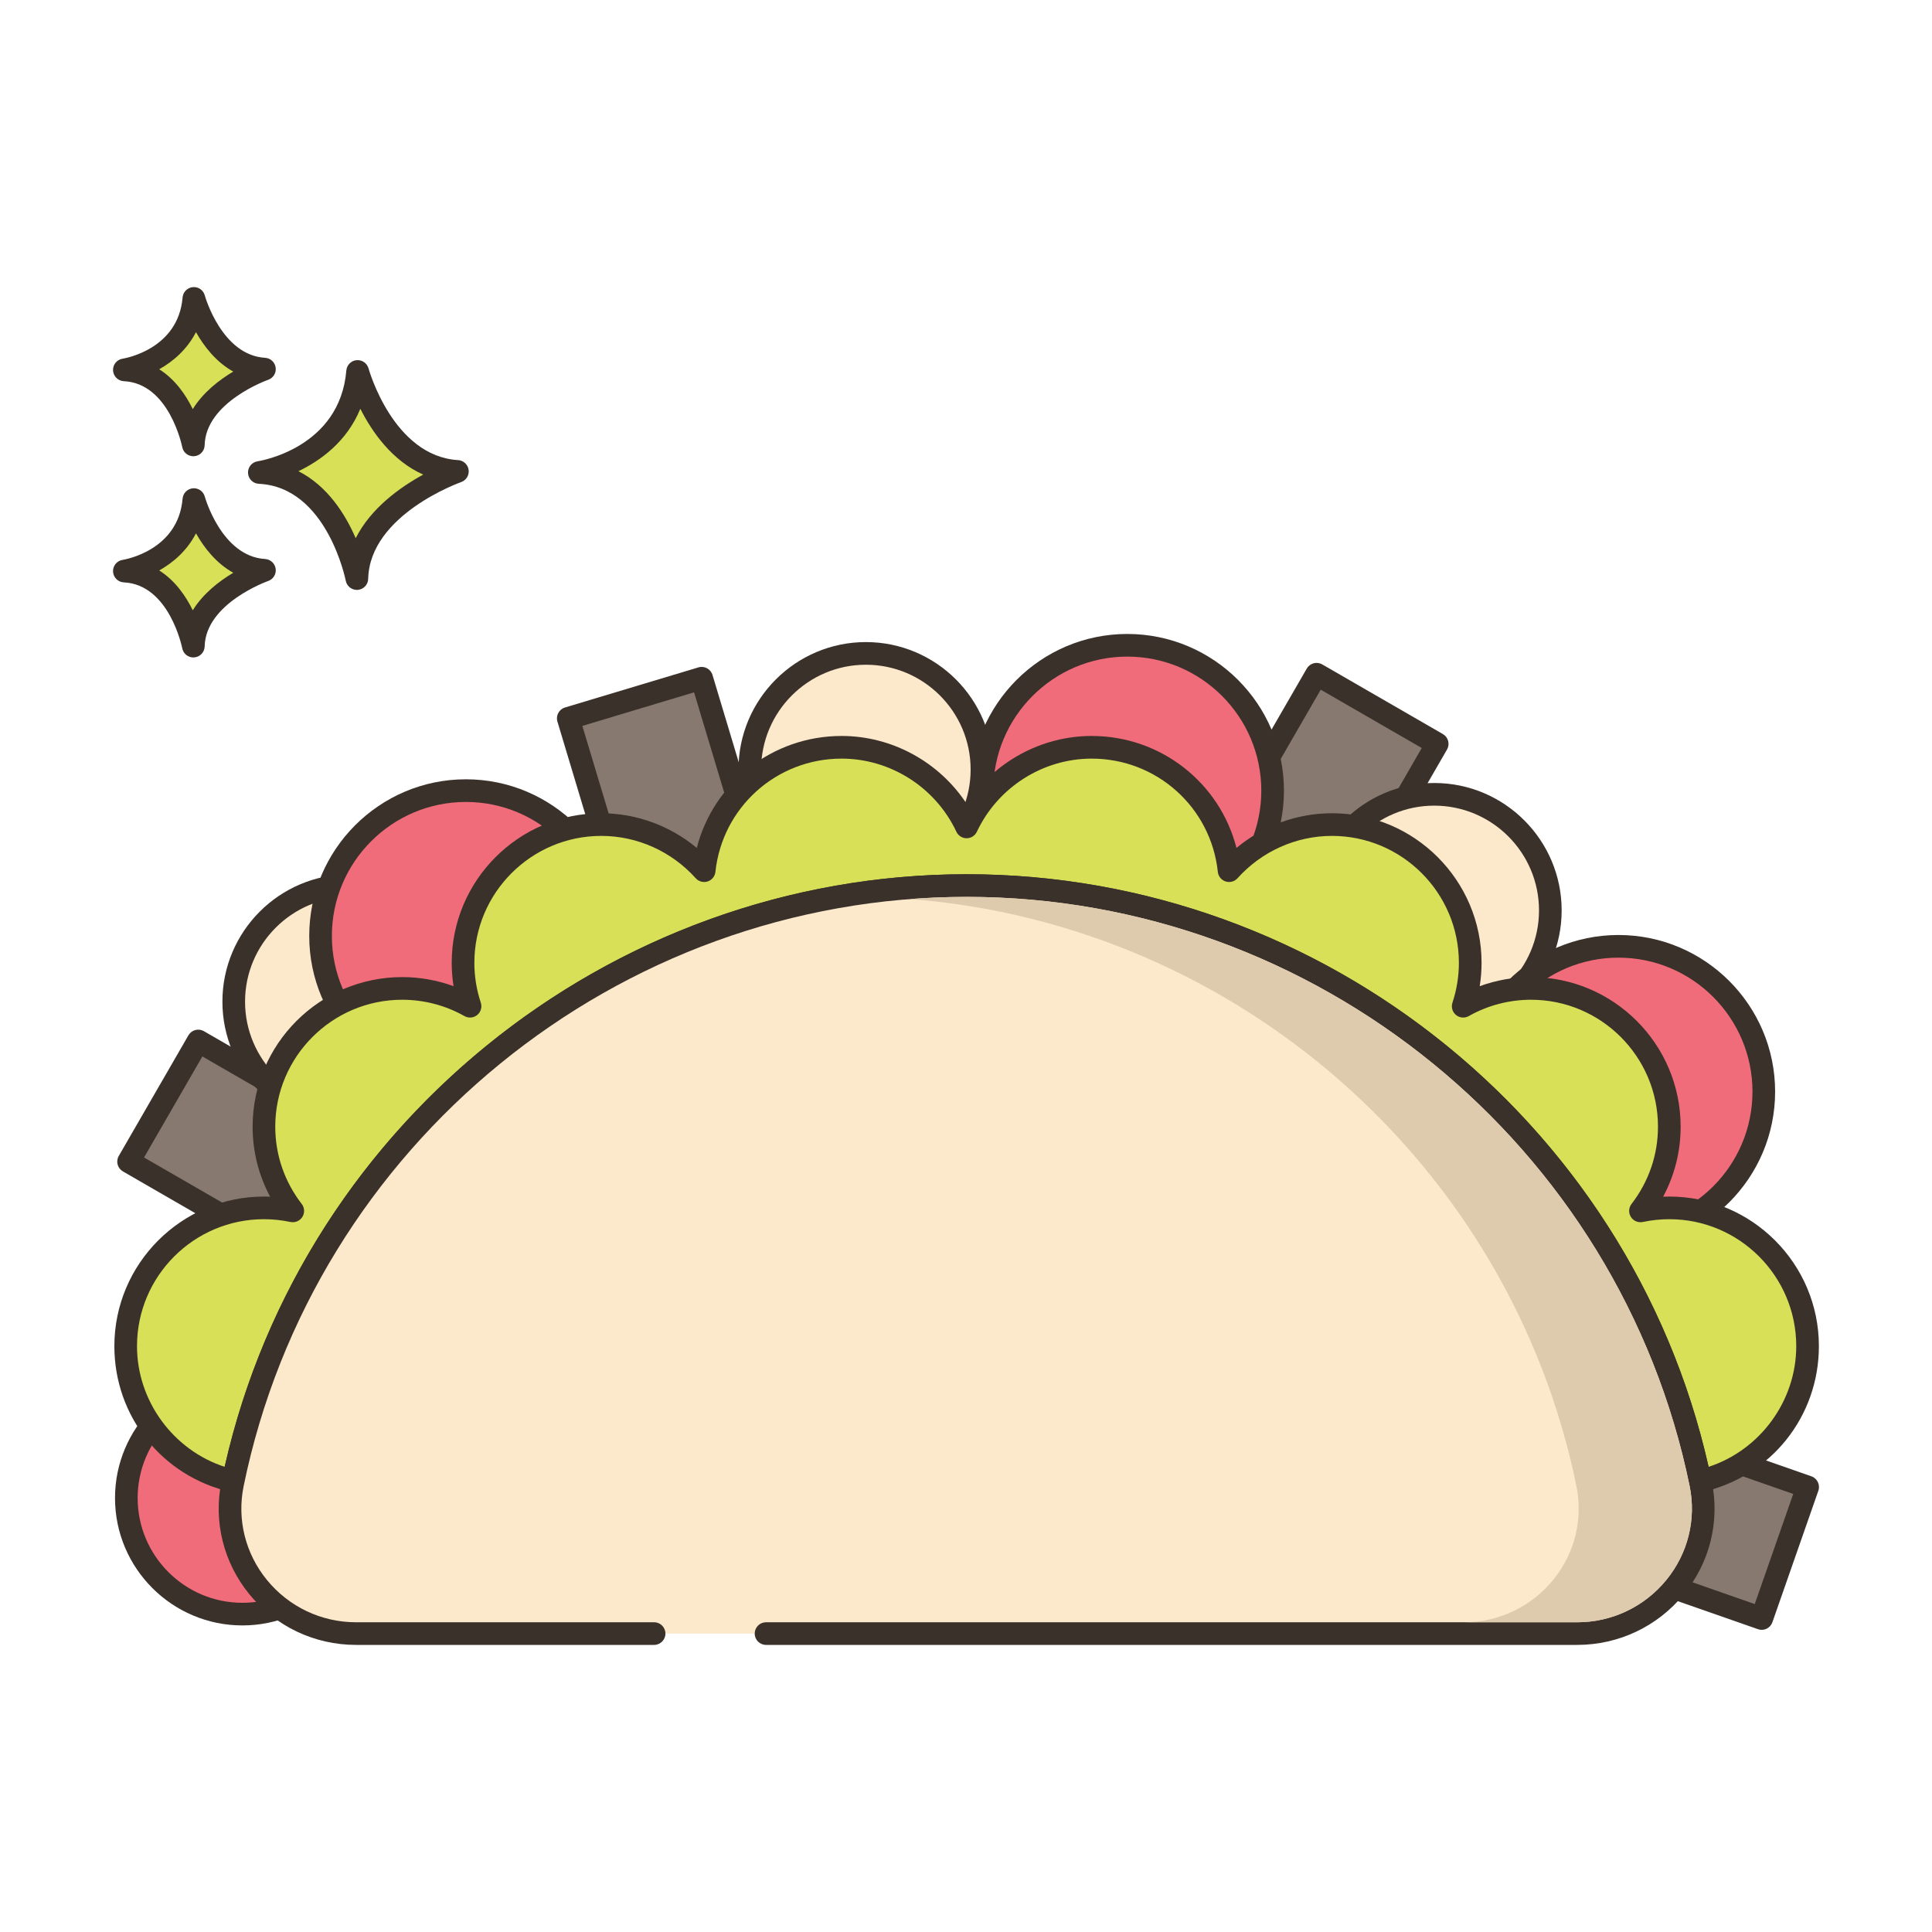 <svg id="Layer_1" enable-background="new 0 0 256 256" height="512" viewBox="0 0 256 256" width="512" xmlns="http://www.w3.org/2000/svg"><g><g><g><path d="m47.387 49.218c-.974 11.564-13.025 13.389-13.025 13.389 10.347.487 12.925 14.059 12.925 14.059.221-9.677 13.321-14.202 13.321-14.202-9.813-.587-13.221-13.246-13.221-13.246z" fill="#d7e057"/></g></g><g><g><path d="m60.699 60.967c-8.605-.515-11.832-12.024-11.864-12.141-.191-.703-.86-1.164-1.584-1.102-.725.066-1.298.642-1.359 1.367-.86 10.215-11.314 11.964-11.755 12.033-.763.115-1.313.79-1.273 1.561.04.77.657 1.384 1.428 1.421 9.028.425 11.498 12.718 11.522 12.842.137.711.759 1.217 1.472 1.217.042 0 .084-.001.126-.005.764-.064 1.357-.693 1.375-1.459.195-8.509 12.192-12.777 12.313-12.819.675-.235 1.092-.914.994-1.623-.098-.708-.681-1.249-1.395-1.292zm-13.567 10.346c-1.356-3.13-3.709-6.907-7.587-8.877 2.931-1.404 6.409-3.913 8.202-8.273 1.551 3.071 4.199 6.88 8.334 8.723-3.007 1.64-6.922 4.405-8.949 8.427z" fill="#3a312a"/></g></g><g><g><path d="m25.688 66.199c-.689 8.179-9.212 9.471-9.212 9.471 7.318.344 9.142 9.944 9.142 9.944.156-6.845 9.422-10.045 9.422-10.045-6.941-.416-9.352-9.37-9.352-9.37z" fill="#d7e057"/></g></g><g><g><path d="m35.13 74.071c-5.766-.345-7.972-8.186-7.994-8.265-.19-.702-.851-1.167-1.582-1.102-.726.065-1.299.642-1.36 1.368-.579 6.871-7.646 8.067-7.942 8.114-.763.115-1.313.79-1.273 1.561.04.77.657 1.384 1.428 1.421 6.035.284 7.723 8.644 7.739 8.726.135.713.759 1.22 1.473 1.22.041 0 .083-.002.125-.005.765-.063 1.358-.694 1.376-1.461.13-5.709 8.331-8.634 8.412-8.662.676-.234 1.094-.913.996-1.622-.099-.709-.684-1.25-1.398-1.293zm-9.585 6.795c-.924-1.885-2.34-3.947-4.447-5.28 1.855-1.041 3.697-2.63 4.871-4.916 1.057 1.874 2.654 3.954 4.941 5.224-1.85 1.1-3.989 2.739-5.365 4.972z" fill="#3a312a"/></g></g><g><g><path d="m25.688 39.541c-.689 8.179-9.212 9.471-9.212 9.471 7.318.344 9.142 9.944 9.142 9.944.156-6.845 9.422-10.045 9.422-10.045-6.941-.416-9.352-9.37-9.352-9.37z" fill="#d7e057"/></g></g><g><g><path d="m35.13 47.413c-5.739-.343-7.952-8.112-7.993-8.263-.189-.703-.851-1.17-1.583-1.103-.726.065-1.299.642-1.36 1.368-.579 6.871-7.646 8.066-7.942 8.113-.763.115-1.313.79-1.273 1.561.04.77.657 1.384 1.427 1.421 6.035.284 7.724 8.644 7.739 8.726.135.712.759 1.22 1.472 1.22.042 0 .083-.001.125-.005.765-.063 1.358-.694 1.376-1.461.13-5.709 8.331-8.634 8.412-8.662.677-.234 1.094-.913.996-1.622-.097-.708-.682-1.25-1.396-1.293zm-9.585 6.795c-.924-1.886-2.34-3.947-4.447-5.28 1.855-1.041 3.697-2.63 4.871-4.917 1.057 1.874 2.654 3.955 4.941 5.224-1.85 1.101-3.989 2.741-5.365 4.973z" fill="#3a312a"/></g></g><g><g><path d="m159.102 98.2h31.124v18.458h-31.124z" fill="#87796f" transform="matrix(.5 -.866 .866 .5 -5.704 204.979)"/></g></g><g><g><path d="m191.887 98.178c-.103-.384-.354-.712-.699-.911l-15.985-9.229c-.345-.199-.755-.252-1.138-.15-.384.103-.712.354-.911.699l-15.562 26.955c-.415.717-.168 1.635.549 2.049l15.984 9.229c.23.133.489.201.75.201.13 0 .261-.017.388-.051.384-.103.712-.354.911-.699l15.563-26.955c.199-.344.253-.753.15-1.138zm-17.56 25.294-13.387-7.729 14.062-24.357 13.387 7.729z" fill="#3a312a"/></g></g><g><g><path d="m212.559 185.05h18.458v31.125h-18.458z" fill="#87796f" transform="matrix(.33 -.944 .944 .33 -40.768 343.79)"/></g></g><g><g><path d="m240.019 195.619-29.381-10.269c-.782-.271-1.637.139-1.911.921l-6.09 17.424c-.131.376-.108.788.065 1.146.172.358.48.633.856.765l29.382 10.27c.161.056.328.084.495.084.224 0 .446-.05.651-.149.358-.172.633-.48.765-.856l6.09-17.424c.272-.783-.14-1.638-.922-1.912zm-7.506 16.929-26.55-9.279 5.1-14.592 26.549 9.279z" fill="#3a312a"/></g></g><g><g><path d="m25.901 138.146h18.458v31.124h-18.458z" fill="#87796f" transform="matrix(.5 -.866 .866 .5 -115.551 107.277)"/></g></g><g><g><path d="m53.971 152.199-26.955-15.563c-.344-.199-.754-.253-1.138-.15s-.712.354-.911.699l-9.229 15.985c-.415.717-.168 1.635.549 2.049l26.955 15.563c.23.133.489.201.75.201.13 0 .261-.017.388-.051.384-.103.712-.354.911-.699l9.229-15.985c.415-.718.168-1.635-.549-2.049zm-10.528 15.235-24.357-14.063 7.729-13.387 24.357 14.063z" fill="#3a312a"/></g></g><g><g><path d="m79.385 91.867h18.458v31.125h-18.458z" fill="#87796f" transform="matrix(.958 -.288 .288 .958 -27.173 30.054)"/></g></g><g><g><path d="m103.369 119.245-8.959-29.807c-.238-.794-1.074-1.246-1.868-1.005l-17.676 5.313c-.793.238-1.243 1.075-1.005 1.868l8.959 29.807c.195.649.791 1.069 1.436 1.069.143 0 .288-.021.432-.064l17.677-5.313c.381-.115.701-.376.89-.726.186-.351.228-.761.114-1.142zm-18.109 3.876-8.096-26.934 14.803-4.45 8.096 26.934z" fill="#3a312a"/></g></g><g><g><ellipse cx="190.046" cy="120.632" fill="#fce8cb" rx="15.381" ry="15.381" transform="matrix(1 -.018 .018 1 -2.174 3.496)"/></g></g><g><g><path d="m190.046 103.751c-9.309 0-16.881 7.573-16.881 16.881s7.573 16.881 16.881 16.881 16.881-7.573 16.881-16.881-7.573-16.881-16.881-16.881zm0 30.762c-7.654 0-13.881-6.227-13.881-13.881s6.227-13.881 13.881-13.881 13.881 6.227 13.881 13.881-6.227 13.881-13.881 13.881z" fill="#3a312a"/></g></g><g><g><circle cx="114.733" cy="101.961" fill="#fce8cb" r="15.381"/></g></g><g><g><path d="m114.733 85.079c-9.309 0-16.881 7.573-16.881 16.881 0 9.309 7.573 16.881 16.881 16.881s16.881-7.573 16.881-16.881c.001-9.308-7.572-16.881-16.881-16.881zm0 30.763c-7.654 0-13.881-6.227-13.881-13.881s6.227-13.881 13.881-13.881 13.881 6.227 13.881 13.881c.001 7.654-6.226 13.881-13.881 13.881z" fill="#3a312a"/></g></g><g><g><circle cx="46.351" cy="132.723" fill="#fce8cb" r="15.381"/></g></g><g><g><path d="m46.351 115.842c-9.309 0-16.881 7.573-16.881 16.881 0 9.309 7.573 16.881 16.881 16.881s16.881-7.573 16.881-16.881-7.573-16.881-16.881-16.881zm0 30.763c-7.654 0-13.881-6.227-13.881-13.881s6.227-13.881 13.881-13.881 13.881 6.227 13.881 13.881-6.227 13.881-13.881 13.881z" fill="#3a312a"/></g></g><g><g><ellipse cx="32.121" cy="198.497" fill="#f16c7a" rx="15.381" ry="15.381" transform="matrix(.386 -.923 .923 .386 -163.387 151.493)"/></g></g><g><g><path d="m32.121 181.615c-9.309 0-16.881 7.573-16.881 16.881 0 9.309 7.573 16.881 16.881 16.881s16.881-7.573 16.881-16.881-7.573-16.881-16.881-16.881zm0 30.763c-7.654 0-13.881-6.227-13.881-13.881s6.227-13.881 13.881-13.881 13.881 6.227 13.881 13.881-6.227 13.881-13.881 13.881z" fill="#3a312a"/></g></g><g><g><ellipse cx="61.732" cy="124.018" fill="#f16c7a" rx="19.257" ry="19.257" transform="matrix(.97 -.244 .244 .97 -28.413 18.827)"/></g></g><g><g><path d="m61.732 103.261c-11.446 0-20.757 9.312-20.757 20.757s9.312 20.757 20.757 20.757 20.757-9.311 20.757-20.757-9.311-20.757-20.757-20.757zm0 38.515c-9.792 0-17.757-7.966-17.757-17.757s7.966-17.757 17.757-17.757 17.757 7.966 17.757 17.757-7.966 17.757-17.757 17.757z" fill="#3a312a"/></g></g><g><g><ellipse cx="149.372" cy="104.761" fill="#f16c7a" rx="19.257" ry="19.257" transform="matrix(.707 -.707 .707 .707 -30.327 136.306)"/></g></g><g><g><path d="m149.372 84.003c-11.446 0-20.757 9.312-20.757 20.758s9.312 20.757 20.757 20.757 20.757-9.312 20.757-20.757-9.311-20.758-20.757-20.758zm0 38.516c-9.791 0-17.757-7.966-17.757-17.757s7.966-17.758 17.757-17.758c9.792 0 17.757 7.966 17.757 17.758s-7.965 17.757-17.757 17.757z" fill="#3a312a"/></g></g><g><g><ellipse cx="214.455" cy="144.649" fill="#f16c7a" rx="19.257" ry="19.257" transform="matrix(.979 -.203 .203 .979 -24.94 46.647)"/></g></g><g><g><path d="m214.455 123.892c-11.446 0-20.757 9.312-20.757 20.757s9.312 20.757 20.757 20.757 20.757-9.311 20.757-20.757-9.311-20.757-20.757-20.757zm0 38.515c-9.792 0-17.757-7.966-17.757-17.757s7.966-17.757 17.757-17.757 17.757 7.966 17.757 17.757-7.965 17.757-17.757 17.757z" fill="#3a312a"/></g></g><g><g><path d="m221.194 160.05c-1.31 0-2.59.14-3.82.4 2.38-3.09 3.82-6.96 3.82-11.16 0-10.12-8.21-18.32-18.32-18.32-3.27 0-6.34.86-8.99 2.36.6-1.81.93-3.74.93-5.75 0-10.12-8.2-18.32-18.32-18.32-5.42 0-10.27 2.37-13.63 6.11-.98-9.19-8.76-16.35-18.21-16.35-7.33 0-13.64 4.32-16.57 10.55-2.93-6.23-9.24-10.55-16.57-10.55-9.45 0-17.23 7.16-18.21 16.35-3.36-3.74-8.21-6.11-13.63-6.11-10.12 0-18.32 8.2-18.32 18.32 0 2.01.33 3.94.93 5.75-2.65-1.5-5.72-2.36-8.99-2.36-10.11 0-18.32 8.2-18.32 18.32 0 4.2 1.44 8.07 3.82 11.16-1.23-.26-2.51-.4-3.82-.4-10.11 0-18.32 8.2-18.32 18.32 0 8.71 6.09 16.01 14.25 17.86 9.4-45.05 49.34-78.89 97.18-78.89s87.78 33.84 97.18 78.89c8.16-1.85 14.25-9.15 14.25-17.86 0-10.12-8.21-18.32-18.32-18.32z" fill="#d7e057"/></g></g><g><g><path d="m221.194 158.55c-.273 0-.546.006-.82.017 1.525-2.848 2.32-6.003 2.32-9.277 0-10.929-8.891-19.82-19.82-19.82-2.329 0-4.636.412-6.804 1.204.163-1.022.244-2.056.244-3.094 0-10.929-8.891-19.82-19.82-19.82-4.631 0-9.109 1.648-12.654 4.594-2.217-8.631-10.014-14.835-19.186-14.835-6.698 0-12.94 3.453-16.57 8.986-3.63-5.534-9.872-8.986-16.57-8.986-9.172 0-16.969 6.203-19.186 14.835-3.544-2.946-8.022-4.594-12.654-4.594-10.929 0-19.82 8.891-19.82 19.82 0 1.039.081 2.073.244 3.094-2.168-.792-4.475-1.204-6.804-1.204-10.929 0-19.82 8.891-19.82 19.82 0 3.274.795 6.429 2.32 9.277-.273-.011-.547-.017-.82-.017-10.929 0-19.82 8.891-19.82 19.82 0 9.319 6.34 17.265 15.418 19.323.391.09.804.017 1.142-.201s.575-.562.657-.956c9.394-45.02 49.646-77.696 95.712-77.696s86.318 32.676 95.711 77.696c.082.394.319.738.657.956.244.156.526.238.811.238.111 0 .222-.012.331-.037 9.078-2.058 15.419-10.004 15.419-19.323.002-10.929-8.889-19.82-19.818-19.82zm5.2 35.815c-10.277-45.598-51.364-78.524-98.31-78.524s-88.033 32.927-98.31 78.524c-6.815-2.223-11.62-8.722-11.62-15.995 0-9.274 7.545-16.82 16.82-16.82 1.175 0 2.355.124 3.51.368.619.128 1.246-.138 1.58-.669.334-.532.302-1.216-.082-1.714-2.295-2.979-3.509-6.522-3.509-10.244 0-9.275 7.545-16.82 16.82-16.82 2.896 0 5.749.749 8.251 2.165.538.306 1.211.247 1.691-.146.479-.394.667-1.042.472-1.631-.566-1.708-.853-3.484-.853-5.278 0-9.274 7.545-16.82 16.82-16.82 4.749 0 9.31 2.045 12.514 5.612.395.441 1.014.604 1.577.425.564-.182.967-.679 1.03-1.268.912-8.557 8.1-15.009 16.718-15.009 6.473 0 12.445 3.803 15.213 9.689.247.526.776.862 1.357.862s1.11-.336 1.357-.862c2.768-5.885 8.739-9.689 15.212-9.689 8.619 0 15.806 6.453 16.718 15.009.063.589.466 1.086 1.03 1.268.563.181 1.182.016 1.577-.425 3.205-3.567 7.766-5.612 12.514-5.612 9.275 0 16.82 7.545 16.82 16.82 0 1.793-.287 3.569-.854 5.278-.195.589-.008 1.237.471 1.631.48.395 1.151.452 1.691.146 2.502-1.417 5.356-2.165 8.251-2.165 9.274 0 16.82 7.545 16.82 16.82 0 3.722-1.213 7.265-3.508 10.244-.383.498-.416 1.182-.081 1.714.334.532.962.797 1.58.669 1.155-.244 2.335-.368 3.51-.368 9.275 0 16.82 7.545 16.82 16.82.003 7.273-4.802 13.772-11.617 15.995z" fill="#3a312a"/></g></g><g><g><path d="m225.355 196.629c-9.255-45.249-49.287-79.287-97.272-79.287s-88.017 34.039-97.272 79.287c-2.099 10.261 5.894 19.83 16.368 19.83h161.808c10.474 0 18.467-9.569 16.368-19.83z" fill="#fce8cb"/></g></g><g><g><path d="m226.825 196.328c-9.539-46.637-51.065-80.486-98.741-80.486s-89.203 33.85-98.742 80.486c-1.079 5.278.268 10.714 3.697 14.915 3.483 4.268 8.637 6.715 14.14 6.715h39.493c.829 0 1.5-.671 1.5-1.5s-.671-1.5-1.5-1.5h-39.492c-4.598 0-8.905-2.045-11.816-5.612-2.857-3.5-3.98-8.026-3.082-12.417 9.254-45.247 49.545-78.088 95.802-78.088s86.547 32.841 95.802 78.088c.898 4.391-.225 8.917-3.082 12.417-2.911 3.566-7.218 5.612-11.816 5.612h-107.484c-.829 0-1.5.671-1.5 1.5s.671 1.5 1.5 1.5h107.484c5.503 0 10.657-2.448 14.14-6.715 3.429-4.201 4.776-9.637 3.697-14.915z" fill="#3a312a"/></g></g><g><g><path d="m223.89 196.93c-9.26-45.25-49.55-78.09-95.81-78.09-2.52 0-5.02.1-7.5.29 43.06 3.32 79.55 35.01 88.31 77.8.89 4.39-.23 8.92-3.09 12.42-2.91 3.56-7.21 5.61-11.81 5.61h15c4.6 0 8.9-2.05 11.81-5.61 2.86-3.5 3.98-8.03 3.09-12.42z" fill="#decaad"/></g></g></g></svg>